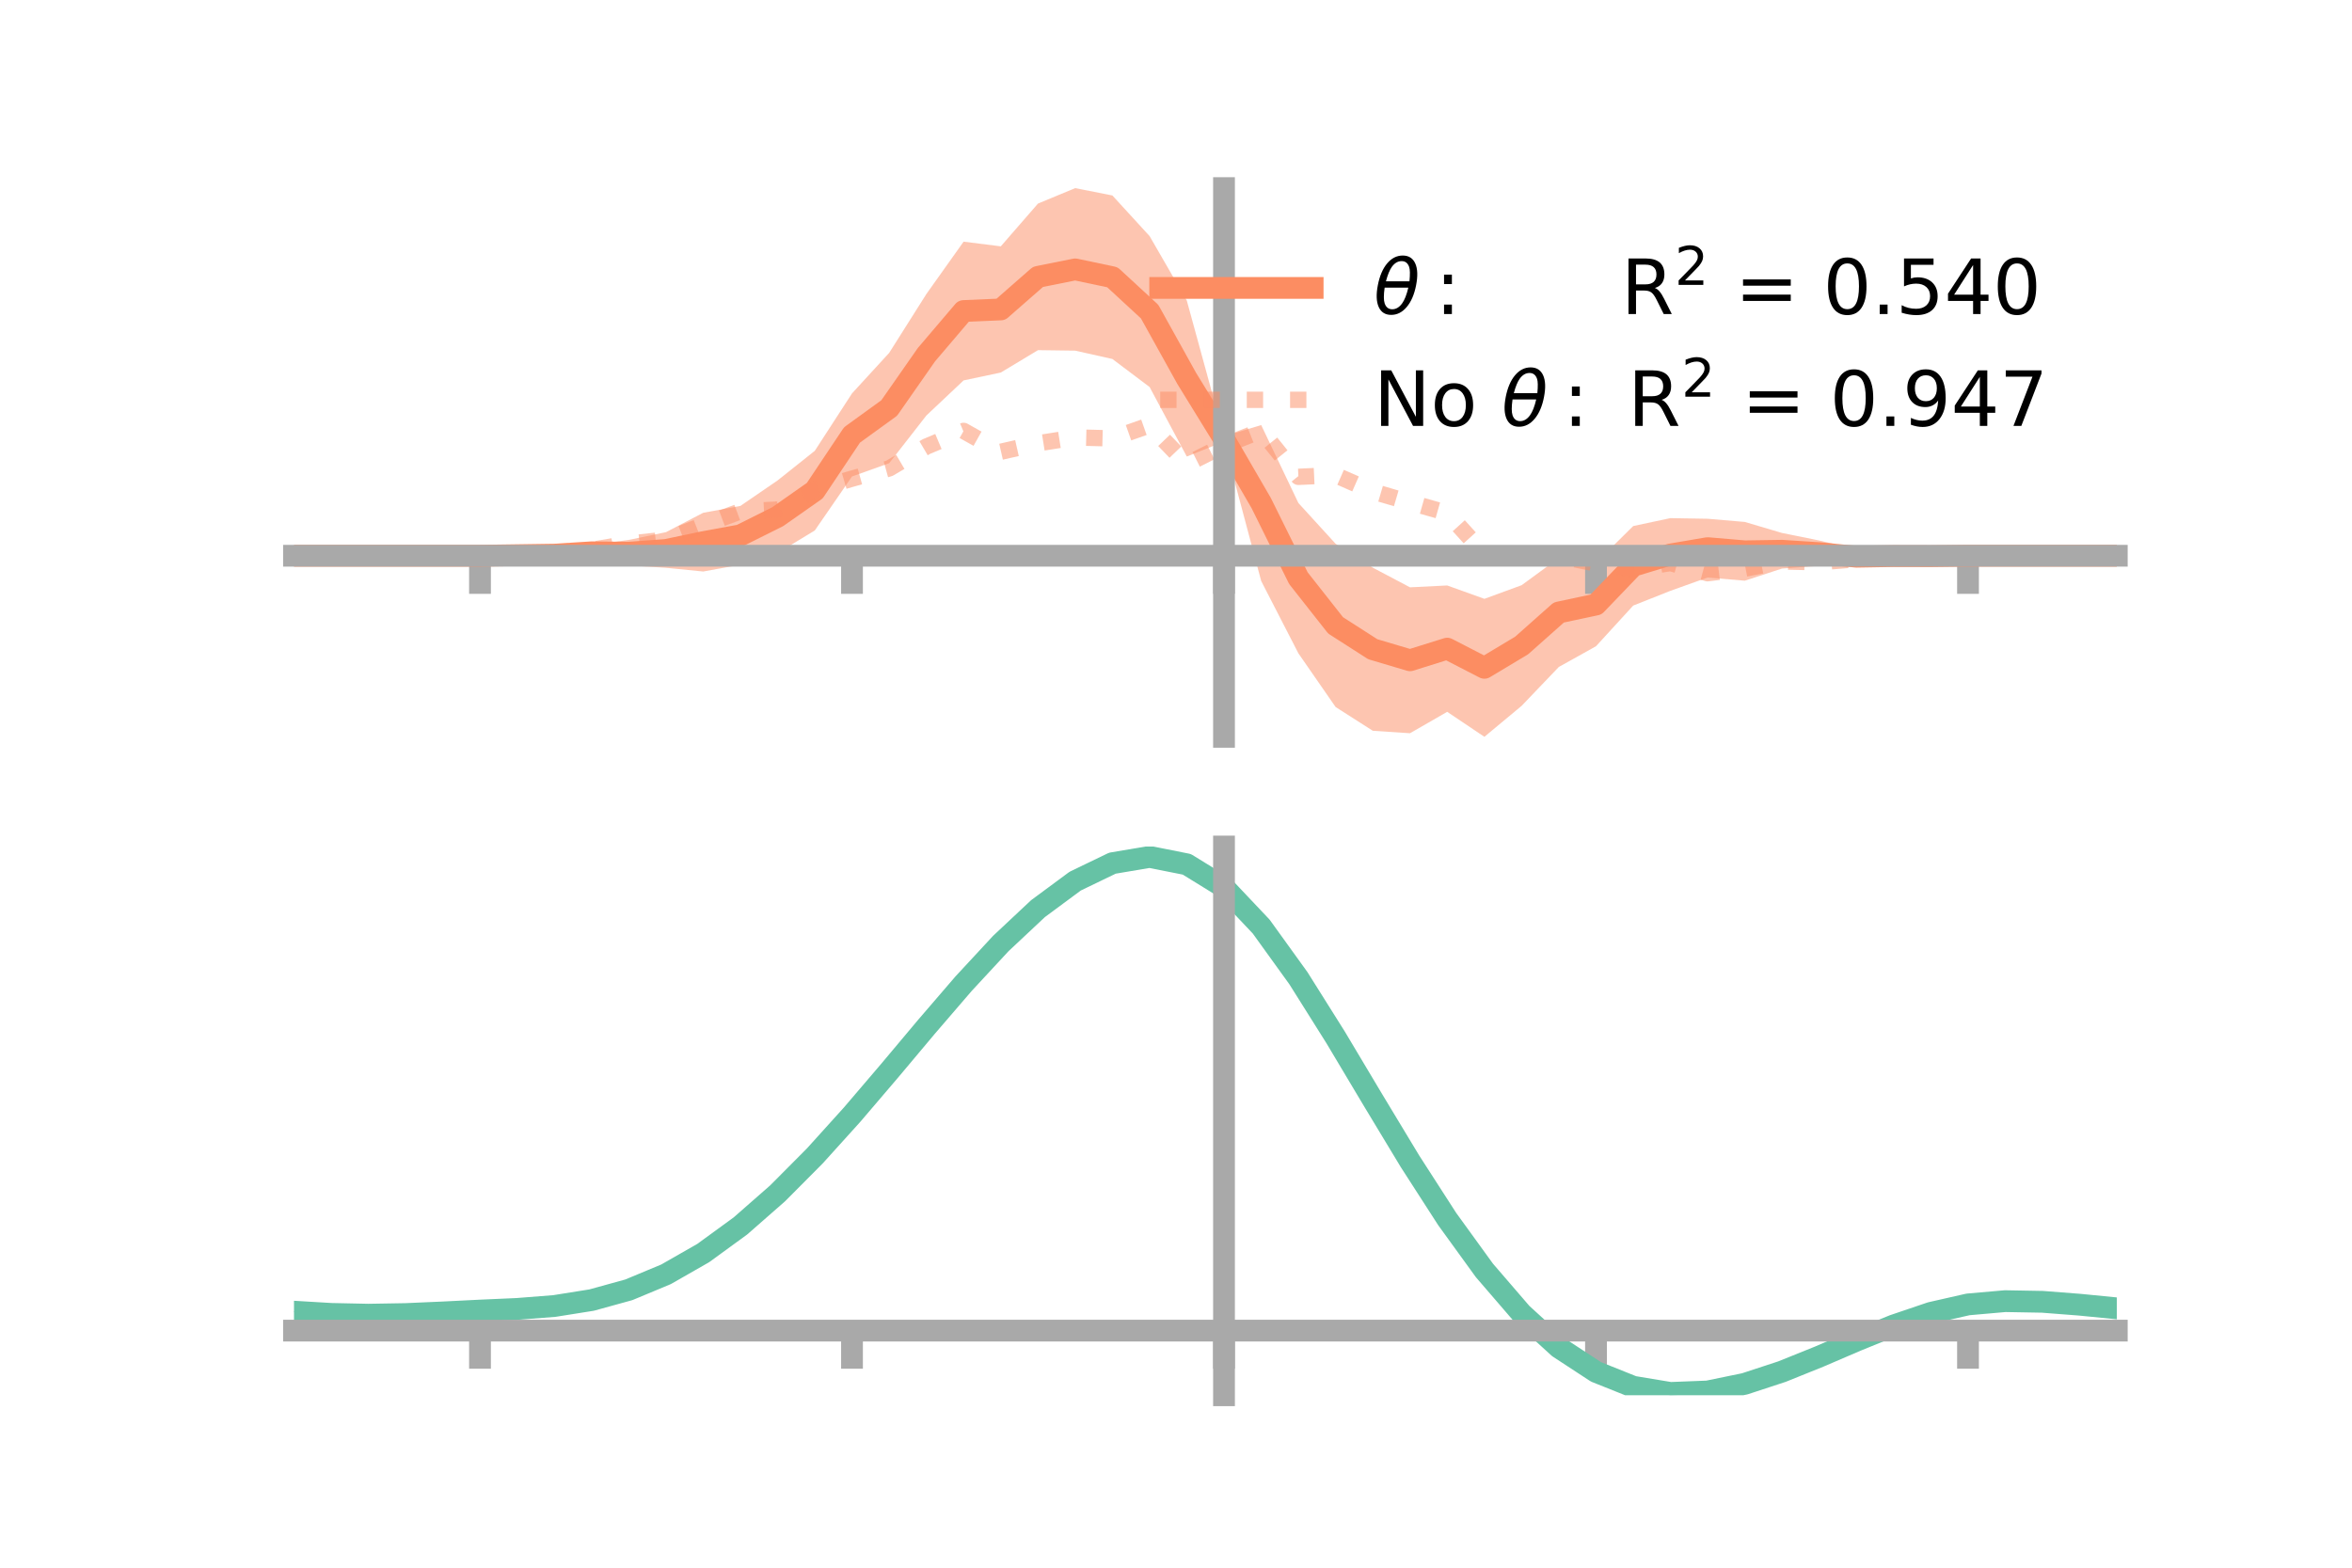 <?xml version="1.0" encoding="utf-8" standalone="no"?>
<!DOCTYPE svg PUBLIC "-//W3C//DTD SVG 1.1//EN"
  "http://www.w3.org/Graphics/SVG/1.1/DTD/svg11.dtd">
<!-- Created with matplotlib (https://matplotlib.org/) -->
<svg height="144pt" version="1.1" viewBox="0 0 216 144" width="216pt" xmlns="http://www.w3.org/2000/svg" xmlns:xlink="http://www.w3.org/1999/xlink">
 <defs>
  <style type="text/css">*{stroke-linecap:butt;stroke-linejoin:round;}</style>
 </defs>
 <g id="figure_1">
  <g id="patch_1">
   <path d="M 0 144 
L 216 144 
L 216 0 
L 0 0 
z
" style="fill:none;"/>
  </g>
  <g id="axes_1">
   <g id="patch_2">
    <path d="M 27 67.68 
L 194.4 67.68 
L 194.4 17.28 
L 27 17.28 
z
" style="fill:none;"/>
   </g>
   <g id="PolyCollection_1">
    <path clip-path="url(#p7eafb723f3)" d="M 27 51.046 
L 27 51.046 
L 30.416 51.046 
L 33.833 51.046 
L 37.249 51.046 
L 40.665 51.046 
L 44.082 51.045 
L 47.498 50.81 
L 50.914 50.493 
L 54.331 50.056 
L 57.747 49.593 
L 61.163 48.881 
L 64.58 47.102 
L 67.996 46.471 
L 71.412 44.13 
L 74.829 41.409 
L 78.245 36.137 
L 81.661 32.411 
L 85.078 27.003 
L 88.494 22.198 
L 91.91 22.627 
L 95.327 18.698 
L 98.743 17.28 
L 102.159 17.956 
L 105.576 21.688 
L 108.992 27.608 
L 112.408 40.079 
L 115.824 39.045 
L 119.241 46.204 
L 122.657 49.947 
L 126.073 52.144 
L 129.49 53.948 
L 132.906 53.778 
L 136.322 55.006 
L 139.739 53.754 
L 143.155 51.252 
L 146.571 51.7 
L 149.988 48.32 
L 153.404 47.594 
L 156.82 47.651 
L 160.237 47.943 
L 163.653 48.955 
L 167.069 49.647 
L 170.486 50.467 
L 173.902 50.623 
L 177.318 50.899 
L 180.735 51.046 
L 184.151 51.046 
L 187.567 51.046 
L 190.984 51.046 
L 194.4 51.046 
L 194.4 51.046 
L 194.4 51.046 
L 190.984 51.046 
L 187.567 51.046 
L 184.151 51.046 
L 180.735 51.046 
L 177.318 51.274 
L 173.902 51.536 
L 170.486 51.808 
L 167.069 51.973 
L 163.653 52.224 
L 160.237 53.34 
L 156.82 53.049 
L 153.404 54.271 
L 149.988 55.625 
L 146.571 59.361 
L 143.155 61.265 
L 139.739 64.837 
L 136.322 67.68 
L 132.906 65.385 
L 129.49 67.351 
L 126.073 67.125 
L 122.657 64.942 
L 119.241 60.012 
L 115.824 53.37 
L 112.408 40.562 
L 108.992 41.935 
L 105.576 35.551 
L 102.159 32.975 
L 98.743 32.209 
L 95.327 32.162 
L 91.91 34.219 
L 88.494 34.942 
L 85.078 38.163 
L 81.661 42.546 
L 78.245 43.767 
L 74.829 48.725 
L 71.412 50.799 
L 67.996 51.874 
L 64.58 52.496 
L 61.163 52.155 
L 57.747 51.941 
L 54.331 51.406 
L 50.914 51.4 
L 47.498 51.184 
L 44.082 51.046 
L 40.665 51.046 
L 37.249 51.046 
L 33.833 51.046 
L 30.416 51.046 
L 27 51.046 
z
" style="fill:#fc8d62;fill-opacity:0.5;"/>
   </g>
   <g id="matplotlib.axis_1">
    <g id="xtick_1">
     <g id="line2d_1">
      <defs>
       <path d="M 0 0 
L 0 3.5 
" id="mb437d5d877" style="stroke:#a9a9a9;stroke-width:2;"/>
      </defs>
      <g>
       <use style="fill:#a9a9a9;stroke:#a9a9a9;stroke-width:2;" x="44.082" xlink:href="#mb437d5d877" y="51.046"/>
      </g>
     </g>
    </g>
    <g id="xtick_2">
     <g id="line2d_2">
      <g>
       <use style="fill:#a9a9a9;stroke:#a9a9a9;stroke-width:2;" x="78.245" xlink:href="#mb437d5d877" y="51.046"/>
      </g>
     </g>
    </g>
    <g id="xtick_3">
     <g id="line2d_3">
      <g>
       <use style="fill:#a9a9a9;stroke:#a9a9a9;stroke-width:2;" x="112.408" xlink:href="#mb437d5d877" y="51.046"/>
      </g>
     </g>
    </g>
    <g id="xtick_4">
     <g id="line2d_4">
      <g>
       <use style="fill:#a9a9a9;stroke:#a9a9a9;stroke-width:2;" x="146.571" xlink:href="#mb437d5d877" y="51.046"/>
      </g>
     </g>
    </g>
    <g id="xtick_5">
     <g id="line2d_5">
      <g>
       <use style="fill:#a9a9a9;stroke:#a9a9a9;stroke-width:2;" x="180.735" xlink:href="#mb437d5d877" y="51.046"/>
      </g>
     </g>
    </g>
   </g>
   <g id="matplotlib.axis_2"/>
   <g id="line2d_6">
    <path clip-path="url(#p7eafb723f3)" d="M 27 51.046 
L 30.416 51.046 
L 33.833 51.046 
L 37.249 51.046 
L 40.665 51.046 
L 44.082 51.046 
L 47.498 50.997 
L 50.914 50.947 
L 54.331 50.731 
L 57.747 50.767 
L 61.163 50.518 
L 64.58 49.799 
L 67.996 49.172 
L 71.412 47.465 
L 74.829 45.067 
L 78.245 39.952 
L 81.661 37.478 
L 85.078 32.583 
L 88.494 28.57 
L 91.91 28.423 
L 95.327 25.43 
L 98.743 24.745 
L 102.159 25.466 
L 105.576 28.62 
L 108.992 34.771 
L 112.408 40.321 
L 115.824 46.207 
L 119.241 53.108 
L 122.657 57.444 
L 126.073 59.635 
L 129.49 60.65 
L 132.906 59.581 
L 136.322 61.343 
L 139.739 59.295 
L 143.155 56.259 
L 146.571 55.531 
L 149.988 51.972 
L 153.404 50.932 
L 156.82 50.35 
L 160.237 50.641 
L 163.653 50.589 
L 167.069 50.81 
L 170.486 51.138 
L 173.902 51.079 
L 177.318 51.087 
L 180.735 51.046 
L 184.151 51.046 
L 187.567 51.046 
L 190.984 51.046 
L 194.4 51.046 
" style="fill:none;stroke:#fc8d62;stroke-linecap:square;stroke-width:2;"/>
   </g>
   <g id="line2d_7">
    <path clip-path="url(#p7eafb723f3)" d="M 27 51.046 
L 30.416 51.046 
L 33.833 51.046 
L 37.249 51.046 
L 40.665 51.046 
L 44.082 51.046 
L 47.498 50.985 
L 50.914 50.793 
L 54.331 50.507 
L 57.747 49.938 
L 61.163 49.572 
L 64.58 48.239 
L 67.996 46.968 
L 71.412 46.811 
L 74.829 44.971 
L 78.245 43.967 
L 81.661 43.026 
L 85.078 41.019 
L 88.494 39.581 
L 91.91 41.498 
L 95.327 40.72 
L 98.743 40.181 
L 102.159 40.27 
L 105.576 39.063 
L 108.992 42.623 
L 112.408 40.91 
L 115.824 39.559 
L 119.241 43.8 
L 122.657 43.643 
L 126.073 45.144 
L 129.49 46.148 
L 132.906 47.118 
L 136.322 50.89 
L 139.739 51.286 
L 143.155 51.068 
L 146.571 51.77 
L 149.988 52.258 
L 153.404 51.719 
L 156.82 52.652 
L 160.237 52.237 
L 163.653 51.57 
L 167.069 51.647 
L 170.486 51.369 
L 173.902 51.236 
L 177.318 51.099 
L 180.735 51.046 
L 184.151 51.046 
L 187.567 51.046 
L 190.984 51.046 
L 194.4 51.046 
" style="fill:none;stroke:#fc8d62;stroke-dasharray:1.5,2.475;stroke-dashoffset:0;stroke-opacity:0.5;stroke-width:1.5;"/>
   </g>
   <g id="patch_3">
    <path d="M 112.408 67.68 
L 112.408 17.28 
" style="fill:none;stroke:#a9a9a9;stroke-linecap:square;stroke-linejoin:miter;stroke-width:2;"/>
   </g>
   <g id="patch_4">
    <path d="M 194.4 67.68 
L 194.4 17.28 
" style="fill:none;"/>
   </g>
   <g id="patch_5">
    <path d="M 27 51.046 
L 194.4 51.046 
" style="fill:none;stroke:#a9a9a9;stroke-linecap:square;stroke-linejoin:miter;stroke-width:2;"/>
   </g>
   <g id="patch_6">
    <path d="M 27 17.28 
L 194.4 17.28 
" style="fill:none;"/>
   </g>
   <g id="legend_1">
    <g id="line2d_8">
     <path d="M 106.55 26.449 
L 120.55 26.449 
" style="fill:none;stroke:#fc8d62;stroke-linecap:square;stroke-width:2;"/>
    </g>
    <g id="line2d_9"/>
    <g id="text_1">
     <!-- $\theta:$      R$^{2}$ = 0.540 -->
     <g transform="translate(126.15 28.899)scale(0.07 -0.07)">
      <defs>
       <path d="M 45.516 34.672 
L 14.453 34.672 
Q 12.359 20.062 14.5 13.875 
Q 17.188 6.25 24.469 6.25 
Q 31.781 6.25 37.359 13.922 
Q 42.234 20.656 45.516 34.672 
z
M 47.016 42.969 
Q 48.344 56.844 46.625 61.719 
Q 43.953 69.438 36.766 69.438 
Q 29.297 69.438 23.828 61.812 
Q 19.531 55.672 16.156 42.969 
z
M 38.188 76.766 
Q 49.906 76.766 54.594 66.406 
Q 59.281 56.109 55.719 37.844 
Q 52.203 19.625 43.453 9.281 
Q 34.766 -1.125 23.047 -1.125 
Q 11.281 -1.125 6.641 9.281 
Q 2 19.625 5.516 37.844 
Q 9.078 56.109 17.719 66.406 
Q 26.422 76.766 38.188 76.766 
z
" id="DejaVuSans-Oblique-952"/>
       <path d="M 11.719 12.406 
L 22.016 12.406 
L 22.016 0 
L 11.719 0 
z
M 11.719 51.703 
L 22.016 51.703 
L 22.016 39.312 
L 11.719 39.312 
z
" id="DejaVuSans-58"/>
       <path id="DejaVuSans-32"/>
       <path d="M 44.391 34.188 
Q 47.562 33.109 50.562 29.594 
Q 53.562 26.078 56.594 19.922 
L 66.609 0 
L 56 0 
L 46.688 18.703 
Q 43.062 26.031 39.672 28.422 
Q 36.281 30.812 30.422 30.812 
L 19.672 30.812 
L 19.672 0 
L 9.812 0 
L 9.812 72.906 
L 32.078 72.906 
Q 44.578 72.906 50.734 67.672 
Q 56.891 62.453 56.891 51.906 
Q 56.891 45.016 53.688 40.469 
Q 50.484 35.938 44.391 34.188 
z
M 19.672 64.797 
L 19.672 38.922 
L 32.078 38.922 
Q 39.203 38.922 42.844 42.219 
Q 46.484 45.516 46.484 51.906 
Q 46.484 58.297 42.844 61.547 
Q 39.203 64.797 32.078 64.797 
z
" id="DejaVuSans-82"/>
       <path d="M 19.188 8.297 
L 53.609 8.297 
L 53.609 0 
L 7.328 0 
L 7.328 8.297 
Q 12.938 14.109 22.625 23.891 
Q 32.328 33.688 34.812 36.531 
Q 39.547 41.844 41.422 45.531 
Q 43.312 49.219 43.312 52.781 
Q 43.312 58.594 39.234 62.25 
Q 35.156 65.922 28.609 65.922 
Q 23.969 65.922 18.812 64.312 
Q 13.672 62.703 7.812 59.422 
L 7.812 69.391 
Q 13.766 71.781 18.938 73 
Q 24.125 74.219 28.422 74.219 
Q 39.75 74.219 46.484 68.547 
Q 53.219 62.891 53.219 53.422 
Q 53.219 48.922 51.531 44.891 
Q 49.859 40.875 45.406 35.406 
Q 44.188 33.984 37.641 27.219 
Q 31.109 20.453 19.188 8.297 
z
" id="DejaVuSans-50"/>
       <path d="M 10.594 45.406 
L 73.188 45.406 
L 73.188 37.203 
L 10.594 37.203 
z
M 10.594 25.484 
L 73.188 25.484 
L 73.188 17.188 
L 10.594 17.188 
z
" id="DejaVuSans-61"/>
       <path d="M 31.781 66.406 
Q 24.172 66.406 20.328 58.906 
Q 16.5 51.422 16.5 36.375 
Q 16.5 21.391 20.328 13.891 
Q 24.172 6.391 31.781 6.391 
Q 39.453 6.391 43.281 13.891 
Q 47.125 21.391 47.125 36.375 
Q 47.125 51.422 43.281 58.906 
Q 39.453 66.406 31.781 66.406 
z
M 31.781 74.219 
Q 44.047 74.219 50.516 64.516 
Q 56.984 54.828 56.984 36.375 
Q 56.984 17.969 50.516 8.266 
Q 44.047 -1.422 31.781 -1.422 
Q 19.531 -1.422 13.062 8.266 
Q 6.594 17.969 6.594 36.375 
Q 6.594 54.828 13.062 64.516 
Q 19.531 74.219 31.781 74.219 
z
" id="DejaVuSans-48"/>
       <path d="M 10.688 12.406 
L 21 12.406 
L 21 0 
L 10.688 0 
z
" id="DejaVuSans-46"/>
       <path d="M 10.797 72.906 
L 49.516 72.906 
L 49.516 64.594 
L 19.828 64.594 
L 19.828 46.734 
Q 21.969 47.469 24.109 47.828 
Q 26.266 48.188 28.422 48.188 
Q 40.625 48.188 47.75 41.5 
Q 54.891 34.812 54.891 23.391 
Q 54.891 11.625 47.562 5.094 
Q 40.234 -1.422 26.906 -1.422 
Q 22.312 -1.422 17.547 -0.641 
Q 12.797 0.141 7.719 1.703 
L 7.719 11.625 
Q 12.109 9.234 16.797 8.062 
Q 21.484 6.891 26.703 6.891 
Q 35.156 6.891 40.078 11.328 
Q 45.016 15.766 45.016 23.391 
Q 45.016 31 40.078 35.438 
Q 35.156 39.891 26.703 39.891 
Q 22.75 39.891 18.812 39.016 
Q 14.891 38.141 10.797 36.281 
z
" id="DejaVuSans-53"/>
       <path d="M 37.797 64.312 
L 12.891 25.391 
L 37.797 25.391 
z
M 35.203 72.906 
L 47.609 72.906 
L 47.609 25.391 
L 58.016 25.391 
L 58.016 17.188 
L 47.609 17.188 
L 47.609 0 
L 37.797 0 
L 37.797 17.188 
L 4.891 17.188 
L 4.891 26.703 
z
" id="DejaVuSans-52"/>
      </defs>
      <use transform="translate(0 0.766)" xlink:href="#DejaVuSans-Oblique-952"/>
      <use transform="translate(80.664 0.766)" xlink:href="#DejaVuSans-58"/>
      <use transform="translate(133.838 0.766)" xlink:href="#DejaVuSans-32"/>
      <use transform="translate(165.625 0.766)" xlink:href="#DejaVuSans-32"/>
      <use transform="translate(197.412 0.766)" xlink:href="#DejaVuSans-32"/>
      <use transform="translate(229.199 0.766)" xlink:href="#DejaVuSans-32"/>
      <use transform="translate(260.986 0.766)" xlink:href="#DejaVuSans-32"/>
      <use transform="translate(292.773 0.766)" xlink:href="#DejaVuSans-32"/>
      <use transform="translate(324.561 0.766)" xlink:href="#DejaVuSans-82"/>
      <use transform="translate(395 39.047)scale(0.7)" xlink:href="#DejaVuSans-50"/>
      <use transform="translate(442.271 0.766)" xlink:href="#DejaVuSans-32"/>
      <use transform="translate(474.058 0.766)" xlink:href="#DejaVuSans-61"/>
      <use transform="translate(557.847 0.766)" xlink:href="#DejaVuSans-32"/>
      <use transform="translate(589.634 0.766)" xlink:href="#DejaVuSans-48"/>
      <use transform="translate(653.257 0.766)" xlink:href="#DejaVuSans-46"/>
      <use transform="translate(685.044 0.766)" xlink:href="#DejaVuSans-53"/>
      <use transform="translate(748.667 0.766)" xlink:href="#DejaVuSans-52"/>
      <use transform="translate(812.29 0.766)" xlink:href="#DejaVuSans-48"/>
     </g>
    </g>
    <g id="line2d_10">
     <path d="M 106.55 36.724 
L 120.55 36.724 
" style="fill:none;stroke:#fc8d62;stroke-dasharray:1.5,2.475;stroke-dashoffset:0;stroke-opacity:0.5;stroke-width:1.5;"/>
    </g>
    <g id="line2d_11"/>
    <g id="text_2">
     <!-- No $\theta:$ R$^{2}$ = 0.947 -->
     <g transform="translate(126.15 39.174)scale(0.07 -0.07)">
      <defs>
       <path d="M 9.812 72.906 
L 23.094 72.906 
L 55.422 11.922 
L 55.422 72.906 
L 64.984 72.906 
L 64.984 0 
L 51.703 0 
L 19.391 60.984 
L 19.391 0 
L 9.812 0 
z
" id="DejaVuSans-78"/>
       <path d="M 30.609 48.391 
Q 23.391 48.391 19.188 42.75 
Q 14.984 37.109 14.984 27.297 
Q 14.984 17.484 19.156 11.844 
Q 23.344 6.203 30.609 6.203 
Q 37.797 6.203 41.984 11.859 
Q 46.188 17.531 46.188 27.297 
Q 46.188 37.016 41.984 42.703 
Q 37.797 48.391 30.609 48.391 
z
M 30.609 56 
Q 42.328 56 49.016 48.375 
Q 55.719 40.766 55.719 27.297 
Q 55.719 13.875 49.016 6.219 
Q 42.328 -1.422 30.609 -1.422 
Q 18.844 -1.422 12.172 6.219 
Q 5.516 13.875 5.516 27.297 
Q 5.516 40.766 12.172 48.375 
Q 18.844 56 30.609 56 
z
" id="DejaVuSans-111"/>
       <path d="M 10.984 1.516 
L 10.984 10.5 
Q 14.703 8.734 18.5 7.812 
Q 22.312 6.891 25.984 6.891 
Q 35.75 6.891 40.891 13.453 
Q 46.047 20.016 46.781 33.406 
Q 43.953 29.203 39.594 26.953 
Q 35.25 24.703 29.984 24.703 
Q 19.047 24.703 12.672 31.312 
Q 6.297 37.938 6.297 49.422 
Q 6.297 60.641 12.938 67.422 
Q 19.578 74.219 30.609 74.219 
Q 43.266 74.219 49.922 64.516 
Q 56.594 54.828 56.594 36.375 
Q 56.594 19.141 48.406 8.859 
Q 40.234 -1.422 26.422 -1.422 
Q 22.703 -1.422 18.891 -0.688 
Q 15.094 0.047 10.984 1.516 
z
M 30.609 32.422 
Q 37.25 32.422 41.125 36.953 
Q 45.016 41.5 45.016 49.422 
Q 45.016 57.281 41.125 61.844 
Q 37.25 66.406 30.609 66.406 
Q 23.969 66.406 20.094 61.844 
Q 16.219 57.281 16.219 49.422 
Q 16.219 41.5 20.094 36.953 
Q 23.969 32.422 30.609 32.422 
z
" id="DejaVuSans-57"/>
       <path d="M 8.203 72.906 
L 55.078 72.906 
L 55.078 68.703 
L 28.609 0 
L 18.312 0 
L 43.219 64.594 
L 8.203 64.594 
z
" id="DejaVuSans-55"/>
      </defs>
      <use transform="translate(0 0.766)" xlink:href="#DejaVuSans-78"/>
      <use transform="translate(74.805 0.766)" xlink:href="#DejaVuSans-111"/>
      <use transform="translate(135.986 0.766)" xlink:href="#DejaVuSans-32"/>
      <use transform="translate(167.773 0.766)" xlink:href="#DejaVuSans-Oblique-952"/>
      <use transform="translate(248.438 0.766)" xlink:href="#DejaVuSans-58"/>
      <use transform="translate(301.611 0.766)" xlink:href="#DejaVuSans-32"/>
      <use transform="translate(333.398 0.766)" xlink:href="#DejaVuSans-82"/>
      <use transform="translate(403.838 39.047)scale(0.7)" xlink:href="#DejaVuSans-50"/>
      <use transform="translate(451.108 0.766)" xlink:href="#DejaVuSans-32"/>
      <use transform="translate(482.896 0.766)" xlink:href="#DejaVuSans-61"/>
      <use transform="translate(566.685 0.766)" xlink:href="#DejaVuSans-32"/>
      <use transform="translate(598.472 0.766)" xlink:href="#DejaVuSans-48"/>
      <use transform="translate(662.095 0.766)" xlink:href="#DejaVuSans-46"/>
      <use transform="translate(693.882 0.766)" xlink:href="#DejaVuSans-57"/>
      <use transform="translate(757.505 0.766)" xlink:href="#DejaVuSans-52"/>
      <use transform="translate(821.128 0.766)" xlink:href="#DejaVuSans-55"/>
     </g>
    </g>
   </g>
  </g>
  <g id="axes_2">
   <g id="patch_7">
    <path d="M 27 128.16 
L 194.4 128.16 
L 194.4 77.76 
L 27 77.76 
z
" style="fill:none;"/>
   </g>
   <g id="PolyCollection_2">
    <path clip-path="url(#p9a24878e20)" d="M 27 120.525 
L 27 120.443 
L 30.416 120.657 
L 33.833 120.73 
L 37.249 120.666 
L 40.665 120.508 
L 44.082 120.328 
L 47.498 120.172 
L 50.914 119.899 
L 54.331 119.349 
L 57.747 118.397 
L 61.163 116.951 
L 64.58 114.96 
L 67.996 112.415 
L 71.412 109.349 
L 74.829 105.829 
L 78.245 101.956 
L 81.661 97.86 
L 85.078 93.694 
L 88.494 89.634 
L 91.91 85.87 
L 95.327 82.598 
L 98.743 80.023 
L 102.159 78.345 
L 105.576 77.76 
L 108.992 78.454 
L 112.408 80.594 
L 115.824 84.26 
L 119.241 89.071 
L 122.657 94.588 
L 126.073 100.401 
L 129.49 106.151 
L 132.906 111.54 
L 136.322 116.333 
L 139.739 120.361 
L 143.155 123.524 
L 146.571 125.784 
L 149.988 127.164 
L 153.404 127.735 
L 156.82 127.608 
L 160.237 126.917 
L 163.653 125.815 
L 167.069 124.462 
L 170.486 123.021 
L 173.902 121.651 
L 177.318 120.505 
L 180.735 119.734 
L 184.151 119.436 
L 187.567 119.502 
L 190.984 119.777 
L 194.4 120.125 
L 194.4 120.233 
L 194.4 120.233 
L 190.984 119.909 
L 187.567 119.653 
L 184.151 119.598 
L 180.735 119.9 
L 177.318 120.68 
L 173.902 121.854 
L 170.486 123.269 
L 167.069 124.762 
L 163.653 126.164 
L 160.237 127.304 
L 156.82 128.019 
L 153.404 128.16 
L 149.988 127.599 
L 146.571 126.241 
L 143.155 124.031 
L 139.739 120.955 
L 136.322 117.051 
L 132.906 112.411 
L 129.49 107.194 
L 126.073 101.622 
L 122.657 95.985 
L 119.241 90.63 
L 115.824 85.959 
L 112.408 82.401 
L 108.992 80.329 
L 105.576 79.662 
L 102.159 80.23 
L 98.743 81.849 
L 95.327 84.327 
L 91.91 87.467 
L 88.494 91.073 
L 85.078 94.955 
L 81.661 98.932 
L 78.245 102.838 
L 74.829 106.529 
L 71.412 109.882 
L 67.996 112.807 
L 64.58 115.24 
L 61.163 117.155 
L 57.747 118.557 
L 54.331 119.489 
L 50.914 120.026 
L 47.498 120.29 
L 44.082 120.436 
L 40.665 120.599 
L 37.249 120.738 
L 33.833 120.789 
L 30.416 120.719 
L 27 120.525 
z
" style="fill:#66c2a5;fill-opacity:0.5;"/>
   </g>
   <g id="matplotlib.axis_3">
    <g id="xtick_6">
     <g id="line2d_12">
      <g>
       <use style="fill:#a9a9a9;stroke:#a9a9a9;stroke-width:2;" x="44.082" xlink:href="#mb437d5d877" y="122.223"/>
      </g>
     </g>
    </g>
    <g id="xtick_7">
     <g id="line2d_13">
      <g>
       <use style="fill:#a9a9a9;stroke:#a9a9a9;stroke-width:2;" x="78.245" xlink:href="#mb437d5d877" y="122.223"/>
      </g>
     </g>
    </g>
    <g id="xtick_8">
     <g id="line2d_14">
      <g>
       <use style="fill:#a9a9a9;stroke:#a9a9a9;stroke-width:2;" x="112.408" xlink:href="#mb437d5d877" y="122.223"/>
      </g>
     </g>
    </g>
    <g id="xtick_9">
     <g id="line2d_15">
      <g>
       <use style="fill:#a9a9a9;stroke:#a9a9a9;stroke-width:2;" x="146.571" xlink:href="#mb437d5d877" y="122.223"/>
      </g>
     </g>
    </g>
    <g id="xtick_10">
     <g id="line2d_16">
      <g>
       <use style="fill:#a9a9a9;stroke:#a9a9a9;stroke-width:2;" x="180.735" xlink:href="#mb437d5d877" y="122.223"/>
      </g>
     </g>
    </g>
   </g>
   <g id="matplotlib.axis_4"/>
   <g id="line2d_17">
    <path clip-path="url(#p9a24878e20)" d="M 27 120.484 
L 30.416 120.688 
L 33.833 120.76 
L 37.249 120.702 
L 40.665 120.553 
L 44.082 120.382 
L 47.498 120.231 
L 50.914 119.963 
L 54.331 119.419 
L 57.747 118.477 
L 61.163 117.053 
L 64.58 115.1 
L 67.996 112.611 
L 71.412 109.616 
L 74.829 106.179 
L 78.245 102.397 
L 81.661 98.396 
L 85.078 94.325 
L 88.494 90.354 
L 91.91 86.668 
L 95.327 83.463 
L 98.743 80.936 
L 102.159 79.288 
L 105.576 78.711 
L 108.992 79.391 
L 112.408 81.497 
L 115.824 85.11 
L 119.241 89.851 
L 122.657 95.286 
L 126.073 101.011 
L 129.49 106.673 
L 132.906 111.976 
L 136.322 116.692 
L 139.739 120.658 
L 143.155 123.777 
L 146.571 126.013 
L 149.988 127.381 
L 153.404 127.948 
L 156.82 127.814 
L 160.237 127.111 
L 163.653 125.989 
L 167.069 124.612 
L 170.486 123.145 
L 173.902 121.752 
L 177.318 120.593 
L 180.735 119.817 
L 184.151 119.517 
L 187.567 119.578 
L 190.984 119.843 
L 194.4 120.179 
" style="fill:none;stroke:#66c2a5;stroke-linecap:square;stroke-width:2;"/>
   </g>
   <g id="patch_8">
    <path d="M 112.408 128.16 
L 112.408 77.76 
" style="fill:none;stroke:#a9a9a9;stroke-linecap:square;stroke-linejoin:miter;stroke-width:2;"/>
   </g>
   <g id="patch_9">
    <path d="M 194.4 128.16 
L 194.4 77.76 
" style="fill:none;"/>
   </g>
   <g id="patch_10">
    <path d="M 27 122.223 
L 194.4 122.223 
" style="fill:none;stroke:#a9a9a9;stroke-linecap:square;stroke-linejoin:miter;stroke-width:2;"/>
   </g>
   <g id="patch_11">
    <path d="M 27 77.76 
L 194.4 77.76 
" style="fill:none;"/>
   </g>
  </g>
 </g>
 <defs>
  <clipPath id="p7eafb723f3">
   <rect height="50.4" width="167.4" x="27" y="17.28"/>
  </clipPath>
  <clipPath id="p9a24878e20">
   <rect height="50.4" width="167.4" x="27" y="77.76"/>
  </clipPath>
 </defs>
</svg>
